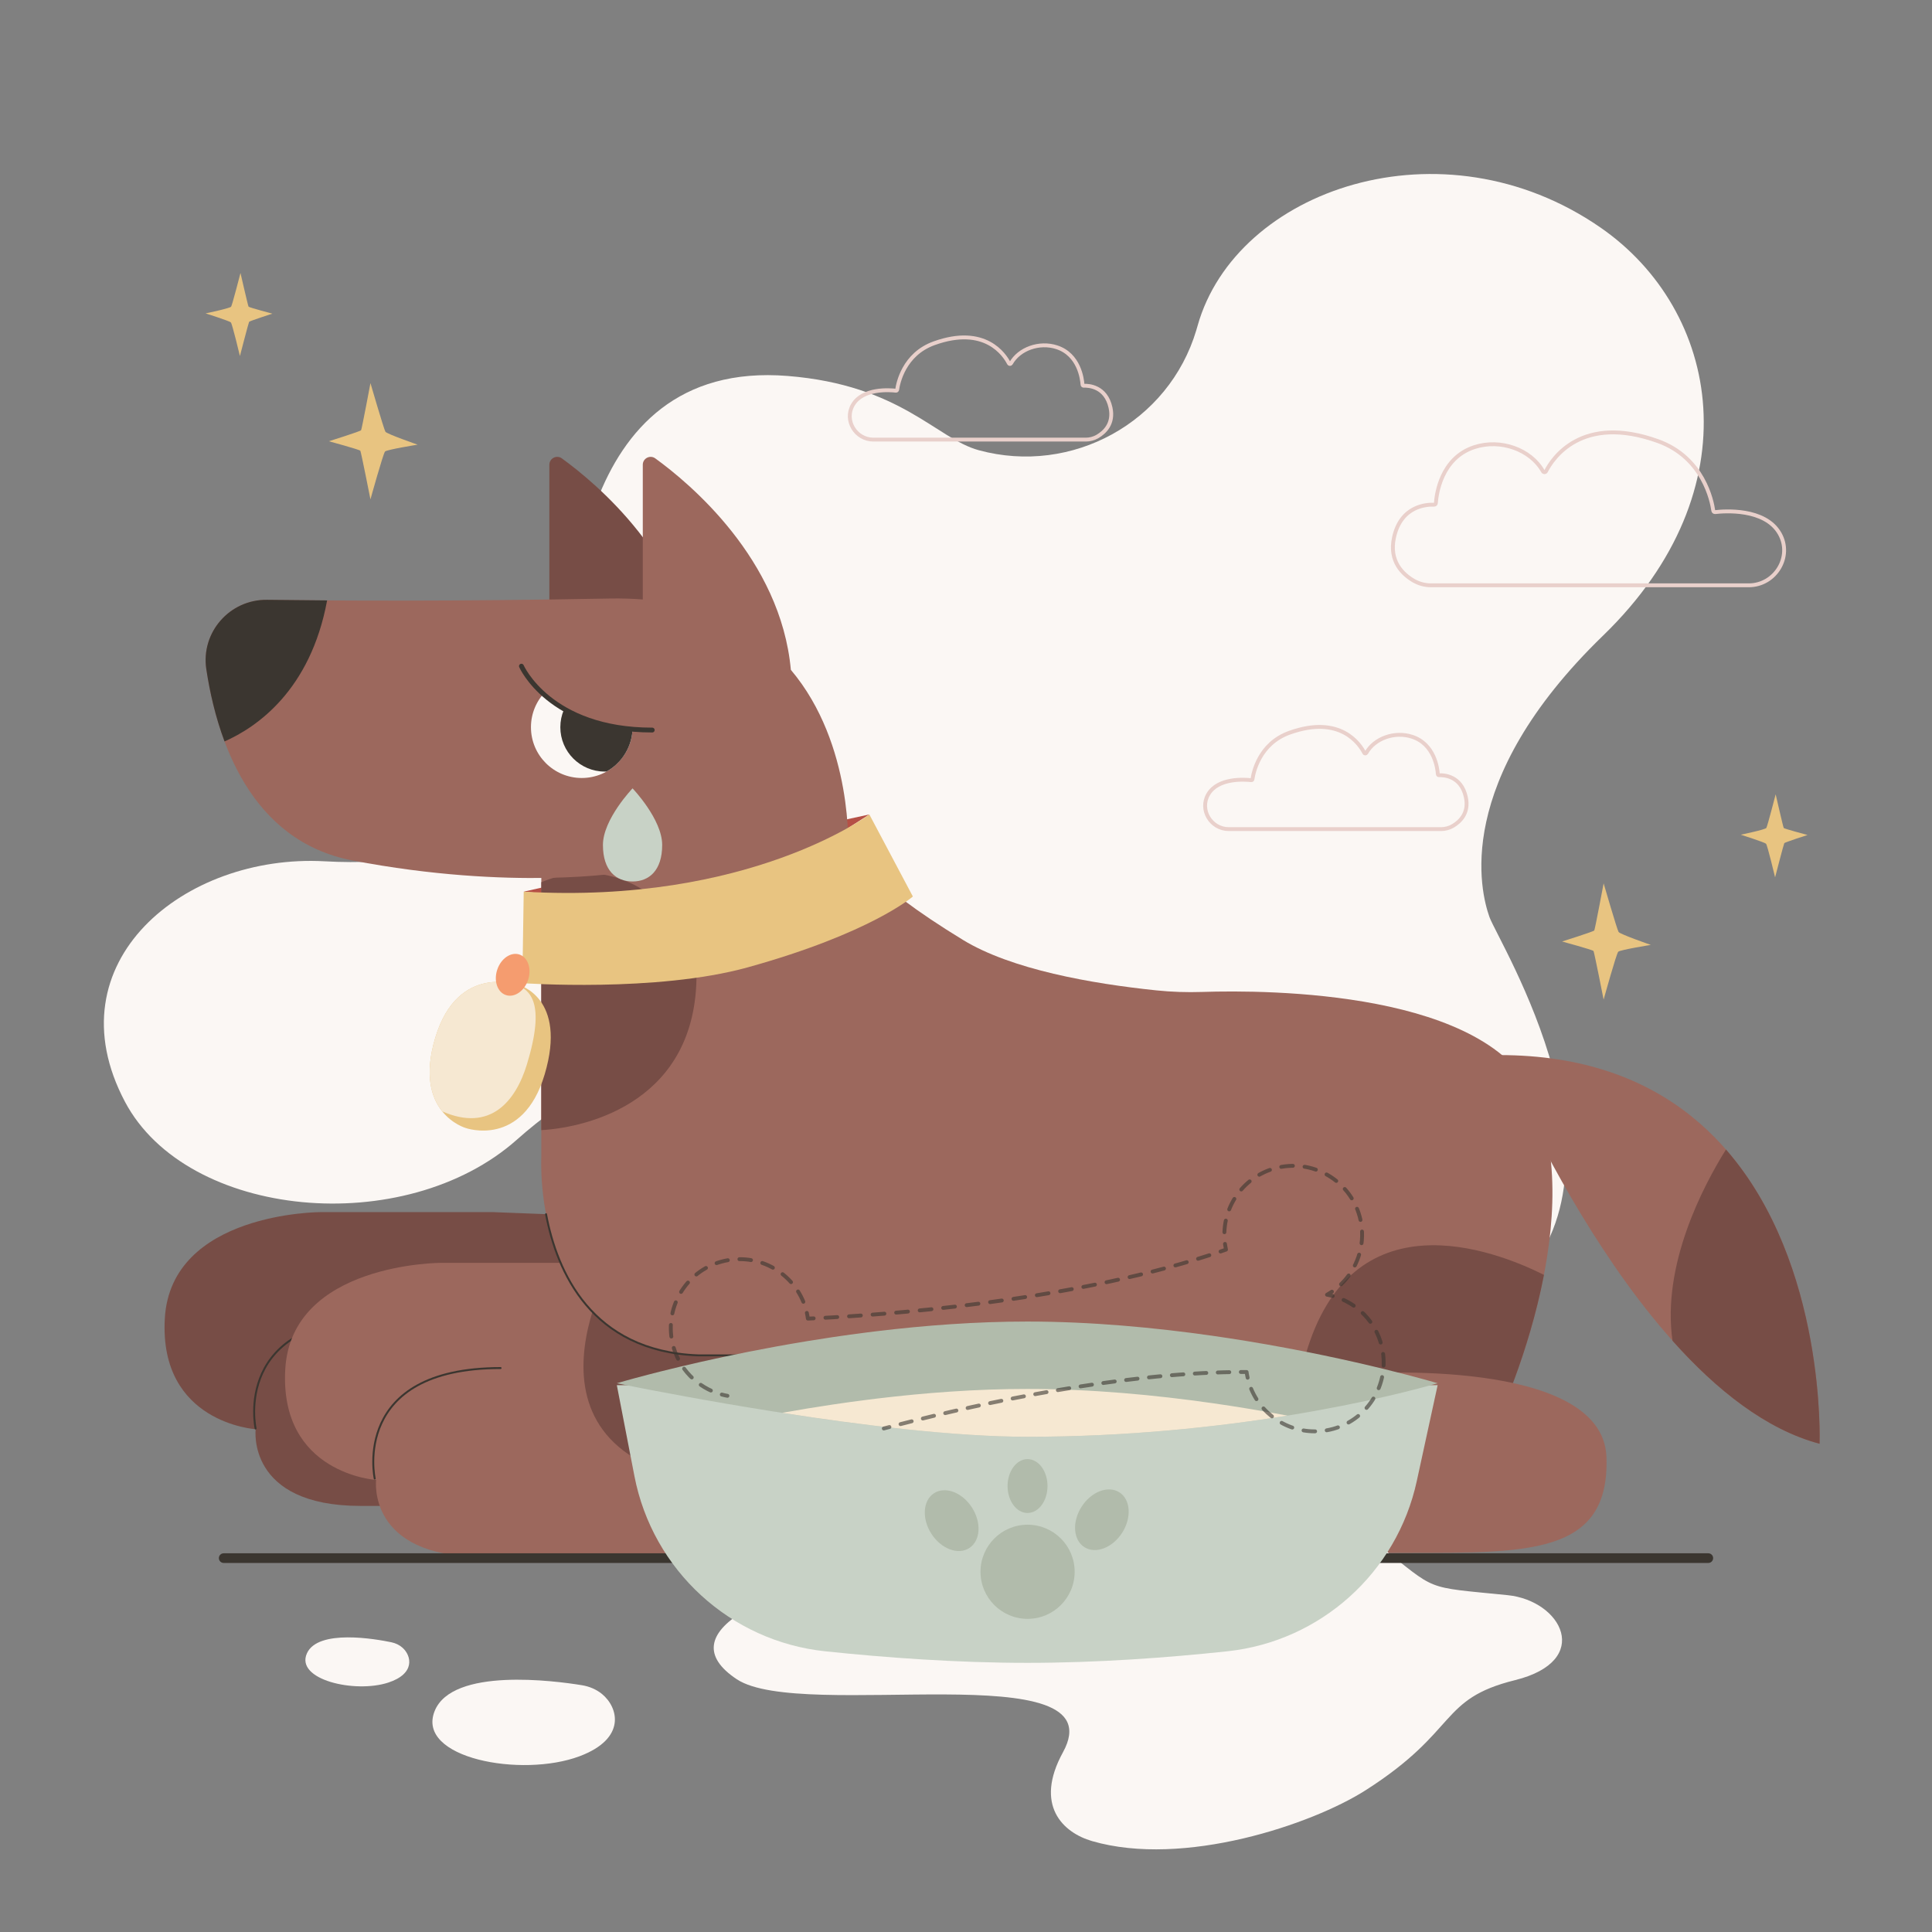 <?xml version="1.0" encoding="utf-8"?>
<!-- Generator: Adobe Illustrator 23.0.1, SVG Export Plug-In . SVG Version: 6.00 Build 0)  -->
<svg version="1.1" xmlns="http://www.w3.org/2000/svg" xmlns:xlink="http://www.w3.org/1999/xlink" x="0px" y="0px"
	 viewBox="0 0 2000 2000" style="enable-background:new 0 0 2000 2000;" xml:space="preserve">
<rect x="0" y="0" width="2000" height="2000" fill="#808080" stroke="none"/>
<style type="text/css">
	.st0{fill:#FBF7F4;}
	.st1{fill:#E8C481;}
	.st2{fill:#B1BBAB;}
	.st3{fill:#C88C7C;}
	.st4{fill:#9C685D;}
	.st5{fill:#C8D2C6;}
	.st6{fill:#774D46;}
	.st7{fill:none;stroke:#3B3630;stroke-width:2;stroke-linecap:round;stroke-linejoin:round;stroke-miterlimit:10;}
	.st8{fill:#3B3630;}
	.st9{fill:none;stroke:#3B3630;stroke-linecap:round;stroke-linejoin:round;stroke-miterlimit:10;}
	.st10{fill:#F3D2A6;}
	.st11{fill:#B55046;}
	.st12{fill:#F6E8D2;}
	.st13{fill:#C8AF95;}
	.st14{fill:none;stroke:#C8AF95;stroke-width:2;stroke-miterlimit:10;stroke-dasharray:20;}
	.st15{fill:none;stroke:#B55046;stroke-width:10;stroke-linecap:round;stroke-linejoin:round;stroke-miterlimit:10;}
	.st16{fill:none;stroke:#C88C7C;stroke-width:4;stroke-miterlimit:10;}
	.st17{fill:none;stroke:#C88C7C;stroke-width:10;stroke-miterlimit:10;}
	.st18{opacity:0.59;}
	.st19{fill:none;stroke:#B55046;stroke-width:2;stroke-miterlimit:10;}
	.st20{fill:none;stroke:#B55046;stroke-width:2;stroke-miterlimit:10;stroke-dasharray:21.147,21.147;}
	.st21{fill:none;stroke:#B55046;stroke-width:2;stroke-miterlimit:10;stroke-dasharray:22.175,22.175;}
	.st22{fill:none;stroke:#B55046;stroke-width:2;stroke-miterlimit:10;stroke-dasharray:24.298,24.298;}
	.st23{fill:none;stroke:#B55046;stroke-width:2;stroke-miterlimit:10;stroke-dasharray:18.158,18.158;}
	.st24{fill:none;stroke:#B55046;stroke-width:2;stroke-miterlimit:10;stroke-dasharray:20.105,20.105;}
	.st25{fill:none;stroke:#B55046;stroke-width:2;stroke-miterlimit:10;stroke-dasharray:19.018,19.018;}
	.st26{fill:none;stroke:#B55046;stroke-width:2;stroke-miterlimit:10;stroke-dasharray:20.067,20.067;}
	.st27{fill:none;stroke:#B55046;stroke-width:2;stroke-miterlimit:10;stroke-dasharray:20.489,20.489;}
	.st28{fill:none;stroke:#B55046;stroke-width:2;stroke-miterlimit:10;stroke-dasharray:19.799,19.799;}
	.st29{fill:none;stroke:#9C685D;stroke-width:6;stroke-linejoin:bevel;stroke-miterlimit:10;}
	.st30{fill:none;stroke:#9C685D;stroke-width:4;stroke-linejoin:round;stroke-miterlimit:10;}
	.st31{fill:none;stroke:#3B3630;stroke-width:2;stroke-miterlimit:10;}
	.st32{fill:none;stroke:#3B3630;stroke-width:4;stroke-linecap:round;stroke-linejoin:round;stroke-miterlimit:10;}
	.st33{fill:none;stroke:#9C685D;stroke-width:2;stroke-linecap:round;stroke-linejoin:round;stroke-miterlimit:10;}
	.st34{fill:none;stroke:#9C685D;stroke-width:2;stroke-linejoin:round;stroke-miterlimit:10;}
	.st35{fill:none;stroke:#774D46;stroke-linecap:round;stroke-linejoin:round;stroke-miterlimit:10;}
	.st36{fill:#2B2326;}
	.st37{fill:none;stroke:#231F20;stroke-linecap:round;stroke-linejoin:round;stroke-miterlimit:10;}
	.st38{fill:none;stroke:#B55046;stroke-width:2;stroke-miterlimit:10;stroke-dasharray:20.767,20.767;}
	.st39{fill:none;stroke:#B55046;stroke-width:2;stroke-miterlimit:10;stroke-dasharray:20.297,20.297;}
	.st40{fill:none;stroke:#B55046;stroke-width:2;stroke-miterlimit:10;stroke-dasharray:19.642,19.642;}
	.st41{fill:none;stroke:#B55046;stroke-width:2;stroke-miterlimit:10;stroke-dasharray:19.352,19.352;}
	.st42{fill:none;stroke:#B55046;stroke-width:2;stroke-miterlimit:10;stroke-dasharray:20.273,20.273;}
	.st43{fill:none;stroke:#3C2415;stroke-width:2;stroke-miterlimit:10;}
	.st44{fill:none;stroke:#3C2415;stroke-width:4;stroke-linecap:round;stroke-linejoin:round;stroke-miterlimit:10;}
	.st45{fill:#3C2415;}
	.st46{fill:#594A42;}
	.st47{fill:#F59C6F;}
	.st48{fill:#A26C60;}
	.st49{fill:none;stroke:#C88C7C;stroke-width:4;stroke-linecap:round;stroke-linejoin:round;stroke-miterlimit:10;}
	.st50{fill:none;stroke:#E9D0CB;stroke-width:6;stroke-miterlimit:10;}
	.st51{fill:none;stroke:#B1BBAB;stroke-width:6;stroke-linecap:round;stroke-linejoin:round;stroke-miterlimit:10;}
	.st52{fill:none;stroke:#E8C481;stroke-linecap:round;stroke-linejoin:round;stroke-miterlimit:10;}
	.st53{fill:none;stroke:#C88C7C;stroke-width:2;stroke-linecap:round;stroke-linejoin:round;stroke-miterlimit:10;}
	.st54{opacity:0.6;}
	.st55{fill:none;stroke:#FBF7F4;stroke-width:2;stroke-linecap:round;stroke-linejoin:round;}
	.st56{fill:none;stroke:#FBF7F4;stroke-width:2;stroke-linecap:round;stroke-linejoin:round;stroke-dasharray:19.232,19.232;}
	.st57{fill:none;stroke:#FBF7F4;stroke-width:2;stroke-linecap:round;stroke-linejoin:round;stroke-dasharray:19.121,19.121;}
	.st58{fill:none;stroke:#FBF7F4;stroke-width:2;stroke-linecap:round;stroke-linejoin:round;stroke-dasharray:12.279,12.279;}
	.st59{fill:none;stroke:#FBF7F4;stroke-width:2;stroke-linecap:round;stroke-linejoin:round;stroke-dasharray:13.653,13.653;}
	.st60{fill:none;stroke:#FBF7F4;stroke-width:2;stroke-linecap:round;stroke-linejoin:round;stroke-dasharray:19.486,19.486;}
	.st61{fill:none;stroke:#FBF7F4;stroke-width:2;stroke-linecap:round;stroke-linejoin:round;stroke-dasharray:18.655,18.655;}
	.st62{fill:none;stroke:#FBF7F4;stroke-width:2;stroke-linecap:round;stroke-linejoin:round;stroke-dasharray:18.767,18.767;}
	.st63{fill:none;stroke:#FBF7F4;stroke-width:2;stroke-linecap:round;stroke-linejoin:round;stroke-dasharray:21.284,21.284;}
	.st64{fill:none;stroke:#FBF7F4;stroke-width:2;stroke-linecap:round;stroke-linejoin:round;stroke-dasharray:24.985,24.985;}
	.st65{fill:none;stroke:#FBF7F4;stroke-width:2;stroke-linecap:round;stroke-linejoin:round;stroke-dasharray:14.135,14.135;}
	.st66{fill:none;stroke:#FBF7F4;stroke-width:2;stroke-linecap:round;stroke-linejoin:round;stroke-dasharray:20.138,20.138;}
	.st67{fill:none;stroke:#FBF7F4;stroke-width:2;stroke-linecap:round;stroke-linejoin:round;stroke-dasharray:21.976,21.976;}
	.st68{fill:none;stroke:#FBF7F4;stroke-width:2;stroke-linecap:round;stroke-linejoin:round;stroke-dasharray:21.826,21.826;}
	.st69{fill:none;stroke:#FBF7F4;stroke-width:2;stroke-linecap:round;stroke-linejoin:round;stroke-dasharray:24.072,24.072;}
	
		.st70{opacity:0.6;fill:none;stroke:#FBF7F4;stroke-width:2;stroke-linecap:round;stroke-linejoin:round;stroke-miterlimit:10;stroke-dasharray:20;}
	.st71{fill:none;stroke:#F3D2A6;stroke-width:3;stroke-miterlimit:10;stroke-dasharray:12;}
	.st72{fill:none;stroke:#E9D0CB;stroke-width:4;stroke-miterlimit:10;}
	.st73{fill:none;stroke:#3B3630;stroke-width:3;stroke-linecap:round;stroke-linejoin:round;stroke-miterlimit:10;}
	
		.st74{fill:none;stroke:#F6E8D2;stroke-width:4;stroke-linecap:round;stroke-linejoin:round;stroke-miterlimit:10;stroke-dasharray:20;}
	.st75{fill:none;stroke:#3B3630;stroke-width:10;stroke-linecap:round;stroke-linejoin:round;stroke-miterlimit:10;}
	.st76{fill:#949B8F;}
	.st77{fill:none;stroke:#FBF7F4;stroke-width:4;stroke-linecap:round;stroke-linejoin:round;}
	.st78{fill:none;stroke:#FBF7F4;stroke-width:4;stroke-linecap:round;stroke-linejoin:round;stroke-dasharray:19.539,19.539;}
	.st79{fill:none;stroke:#FBF7F4;stroke-width:4;stroke-linecap:round;stroke-linejoin:round;stroke-dasharray:22.298,22.298;}
	.st80{fill:none;stroke:#FBF7F4;stroke-width:4;stroke-linecap:round;stroke-linejoin:round;stroke-dasharray:25.182,25.182;}
	.st81{fill:none;stroke:#FBF7F4;stroke-width:4;stroke-linecap:round;stroke-linejoin:round;stroke-dasharray:19.529,19.529;}
	.st82{fill:none;stroke:#FBF7F4;stroke-width:4;stroke-linecap:round;stroke-linejoin:round;stroke-dasharray:18.862,18.862;}
	.st83{fill:none;stroke:#FBF7F4;stroke-width:4;stroke-linecap:round;stroke-linejoin:round;stroke-dasharray:12.14,12.14;}
	.st84{fill:none;stroke:#FBF7F4;stroke-width:4;stroke-linecap:round;stroke-linejoin:round;stroke-dasharray:16.039,16.039;}
	.st85{fill:none;stroke:#FBF7F4;stroke-width:4;stroke-linecap:round;stroke-linejoin:round;stroke-dasharray:20.253,20.253;}
	.st86{fill:none;stroke:#FBF7F4;stroke-width:4;stroke-linecap:round;stroke-linejoin:round;stroke-dasharray:19.54,19.54;}
	.st87{fill:none;stroke:#3B3630;stroke-width:2;stroke-linejoin:round;stroke-miterlimit:10;}
	.st88{fill:none;stroke:#3B3630;stroke-width:5;stroke-linecap:round;stroke-linejoin:round;stroke-miterlimit:10;}
	.st89{fill:none;stroke:#3B3630;stroke-width:4;stroke-linecap:round;stroke-linejoin:round;}
	.st90{fill:none;stroke:#3B3630;stroke-width:4;stroke-linecap:round;stroke-linejoin:round;stroke-dasharray:11.906,11.906;}
	.st91{fill:none;stroke:#3B3630;stroke-width:4;stroke-linecap:round;stroke-linejoin:round;stroke-dasharray:12.052,12.052;}
	.st92{fill:none;stroke:#3B3630;stroke-width:4;stroke-linecap:round;stroke-linejoin:round;stroke-dasharray:12.118,12.118;}
	.st93{fill:none;stroke:#3B3630;stroke-width:4;stroke-linecap:round;stroke-linejoin:round;stroke-dasharray:12.231,12.231;}
	.st94{fill:none;stroke:#3B3630;stroke-width:4;stroke-linecap:round;stroke-linejoin:round;stroke-dasharray:12.056,12.056;}
	.st95{fill:none;stroke:#9C685D;stroke-width:4;stroke-linecap:round;stroke-linejoin:round;stroke-miterlimit:10;}
	.st96{fill:none;stroke:#3B3630;stroke-width:16;stroke-miterlimit:10;}
	.st97{fill:none;stroke:#3B3630;stroke-miterlimit:10;}
	
		.st98{fill:none;stroke:#F59C6F;stroke-width:4;stroke-linecap:round;stroke-linejoin:round;stroke-miterlimit:10;stroke-dasharray:20;}
	.st99{fill:#C49A6C;}
	.st100{opacity:0.48;fill:#F6E8D2;}
	.st101{fill:none;stroke:#B55046;stroke-miterlimit:10;}
	.st102{fill:none;stroke:#B55046;stroke-miterlimit:10;stroke-dasharray:11.968,11.968;}
	.st103{fill:none;stroke:#231F20;stroke-width:2;stroke-linecap:round;stroke-linejoin:round;stroke-miterlimit:10;}
	.st104{fill:#9FAF9E;}
	.st105{opacity:0.5;fill:#F6E8D2;}
	.st106{fill:none;stroke:#F59C6F;stroke-width:2;stroke-linecap:round;stroke-linejoin:round;}
	.st107{fill:none;stroke:#F59C6F;stroke-width:2;stroke-linecap:round;stroke-linejoin:round;stroke-dasharray:22.879,22.879;}
	.st108{fill:none;stroke:#F59C6F;stroke-width:2;stroke-linecap:round;stroke-linejoin:round;stroke-dasharray:17.346,17.346;}
	.st109{fill:none;stroke:#F59C6F;stroke-width:2;stroke-linecap:round;stroke-linejoin:round;stroke-dasharray:19.477,19.477;}
	.st110{fill:none;stroke:#F59C6F;stroke-width:2;stroke-linecap:round;stroke-linejoin:round;stroke-dasharray:16.99,16.99;}
	.st111{fill:none;stroke:#F59C6F;stroke-width:2;stroke-linecap:round;stroke-linejoin:round;stroke-dasharray:20.587,20.587;}
	.st112{fill:none;stroke:#F59C6F;stroke-width:2;stroke-linecap:round;stroke-linejoin:round;stroke-dasharray:22.645,22.645;}
	.st113{fill:none;stroke:#F59C6F;stroke-width:2;stroke-linecap:round;stroke-linejoin:round;stroke-dasharray:20.318,20.318;}
	.st114{fill:none;stroke:#F59C6F;stroke-width:2;stroke-linecap:round;stroke-linejoin:round;stroke-dasharray:18.019,18.019;}
	.st115{fill:none;stroke:#F59C6F;stroke-width:2;stroke-linecap:round;stroke-linejoin:round;stroke-dasharray:22.915,22.915;}
	.st116{fill:none;stroke:#F59C6F;stroke-width:2;stroke-linecap:round;stroke-linejoin:round;stroke-dasharray:21.71,21.71;}
	.st117{fill:none;stroke:#F59C6F;stroke-width:2;stroke-linecap:round;stroke-linejoin:round;stroke-dasharray:25.058,25.058;}
	.st118{fill:none;stroke:#F59C6F;stroke-width:2;stroke-linecap:round;stroke-linejoin:round;stroke-dasharray:20.043,20.043;}
	.st119{fill:#BAA695;}
</style>
<g id="_x31_2">
</g>
<g id="_x31_1">
</g>
<g id="_x31_0">
</g>
<g id="_x30_9">
</g>
<g id="_x30_8">
</g>
<g id="_x30_7">
</g>
<g id="_x30_6">
</g>
<g id="_x30_5">
	<path class="st0" d="M1013.35,466.1c96.29,26.12,196.65-28.79,225.1-124.42c0.43-1.44,0.85-2.9,1.27-4.38
		c39.73-141.49,253.39-215.02,417.1-101.75c123.71,85.59,159.19,270.8,2.68,422.41s-126.81,265.41-117.64,291.28
		c9.17,25.87,160.18,266.14,19.31,388.89c-77.45,67.48-223.07,95.36-416.67-35.49c-232.17-156.93-400.03-308.99-609.37-122.9
		c-116.29,103.38-341.49,82.13-405.74-39.15c-76.68-144.74,61.74-256.95,206.52-248.98s246.57-42.1,252.43-189.34
		c2.14-53.69,0.66-331.26,227.06-313.08C932.77,398.62,969.3,454.15,1013.35,466.1z"/>
	<g>
		<path class="st6" d="M510.18,1254.77H331.84c0,0-155.13,0-161.24,110.34c-5.99,108.14,94.06,114.41,94.06,114.41
			s-9.77,79.4,108.71,79.4s255.3,0,255.3,0l291.94-288.28L510.18,1254.77z"/>
		<path class="st7" d="M264.61,1478.77c0,0-25.24-114.41,130.29-114.41"/>
		<path class="st4" d="M634.87,1307.29H456.53c0,0-155.13,0-161.24,110.34c-5.99,108.14,94.06,114.41,94.06,114.41
			s-9.77,79.4,108.71,79.4s255.3,0,255.3,0l291.94-288.28L634.87,1307.29z"/>
		<path class="st6" d="M761.53,1538.35c26.62,2.18,49.48,0.87,69.09-3.19L936,1431.1c9.58-38.83,7.54-80.7,3.35-112.03
			l-304.48-11.78C634.87,1307.29,510.37,1517.76,761.53,1538.35z"/>
		<path class="st11" d="M542.15,923.06c0,0,244.05-55.65,357.79-79.94l-154.45,98.94L542.15,923.06z"/>
		<path class="st4" d="M1589.69,1137.5c-46.97-111.9-276.7-112.9-345.36-110.63c-15.76,0.52-31.54-0.01-47.22-1.63
			c-67.48-6.99-150.08-21.62-200.26-52.24c-96.09-58.63-130.29-99.35-135.18-133.55c-4.89-34.2-301.31,48.86-301.31,48.86v309.45
			c0,0-10.88,198.78,162.31,205.29c135.23,5.09,444.85,15.14,574.11,19.3l13.17,47.4h240.56
			C1550.52,1469.75,1645.06,1269.42,1589.69,1137.5z"/>
		<path class="st6" d="M560.36,1169.93c50.93-3.05,160.68-31.29,160.68-161.06c0-56.88-73.95-131.78-160.68-95.59V1169.93z"/>
		<path class="st6" d="M1598.29,1319.73c-52.36-26.17-199.47-82.36-246.88,83.32c-8.46,29.55-6.85,51.22,2.04,66.7h197.07
			C1550.52,1469.75,1582.39,1402.21,1598.29,1319.73z"/>
		<path class="st6" d="M568.69,663.56V481.1c0-6.64,7.53-10.51,12.91-6.61c35.03,25.36,129.92,104.07,140.37,218.91
			C734.81,834.57,568.69,663.56,568.69,663.56z"/>
		<path class="st4" d="M818.69,693.41c-10.45-114.84-105.35-193.55-140.37-218.91c-5.38-3.9-12.91-0.03-12.91,6.61v139.47
			c-10.84-0.86-22.23-1.21-34.2-0.99c-160.99,3.01-283.98,2.31-354.72,1.33c-38.59-0.53-68.68,33.59-62.93,71.75
			c11.04,73.2,45.46,177.84,151.36,198.09c166.13,31.76,280.95,12.22,280.95,12.22l116.42-17.36l115.67-4.63
			C877.96,880.98,884.02,770.72,818.69,693.41z"/>
		<path class="st8" d="M338.63,621.54c-23.79-0.16-44.58-0.38-62.14-0.62c-38.59-0.53-68.68,33.59-62.93,71.75
			c3.47,23.05,9.27,49.21,18.88,74.87C265.47,752.96,321.33,714.95,338.63,621.54z"/>
		<path class="st7" d="M565.25,1256.9c11.18,59.16,46.65,141.99,157.43,146.16h79.34"/>
		<path class="st4" d="M1552.18,1092.22c0,0,144.18,352.67,331.44,402.34C1883.62,1494.57,1899.09,1092.22,1552.18,1092.22z"/>
		<path class="st4" d="M1407.68,1422.02c0,0-276.06-23.21-276.06,92.83c0,116.04,156.35,94.06,296.83,92.83
			c140.47-1.22,238.51,9.58,234.53-99.47C1659.18,1404.08,1407.68,1422.02,1407.68,1422.02z"/>
		<circle class="st0" cx="602.23" cy="752.79" r="52.59"/>
		<path class="st8" d="M580.06,752.79c0,25.37,20.56,45.93,45.93,45.93c0.65,0,1.29-0.02,1.94-0.05
			c16.05-9.01,26.9-26.17,26.9-45.88c0-19.71-10.85-36.88-26.9-45.88c-0.64-0.03-1.29-0.05-1.94-0.05
			C600.62,706.86,580.06,727.43,580.06,752.79z"/>
		<path class="st4" d="M539.78,689.61c0,0,28.91,66.14,135.41,66.14c101.23,0-35.2-85.69-35.2-85.69L539.78,689.61z"/>
		<path class="st88" d="M539.78,689.61c0,0,28.91,66.14,135.41,66.14"/>
		<path class="st1" d="M537.07,1019.68c0,0-63.01-23.39-86.47,54.55s31.55,93.5,31.55,93.5s58.89,21.04,81.68-55.51
			C587.51,1032.72,537.07,1019.68,537.07,1019.68z"/>
		<path class="st5" d="M685.49,874.71c0,26.62-13.73,37.79-30.67,37.79s-30.67-11.17-30.67-37.79s30.67-58.6,30.67-58.6
			S685.49,848.1,685.49,874.71z"/>
		<path class="st7" d="M387.92,1530.61c0,0-25.24-114.41,130.29-114.41"/>
		<path class="st1" d="M542.15,923.06l-1.44,94.69c0,0,138.95,9.84,233.27-16.33C901.84,965.95,945,928.05,945,928.05l-45.06-84.93
			C899.94,843.12,775.6,936.56,542.15,923.06z"/>
		<path class="st12" d="M545.48,1101.77c19.77-64.98,2.83-76.45-11.04-82.9c-12.16-3.38-63.24-13.06-83.84,55.37
			c-11.81,39.22-3.74,62.64,7.19,76.24l0,0C507.47,1172.28,533.82,1140.09,545.48,1101.77z"/>
		
			<ellipse transform="matrix(0.316 -0.949 0.949 0.316 -594.318 1193.659)" class="st47" cx="530.41" cy="1008.87" rx="22.12" ry="16.82"/>
		<path class="st6" d="M1731.38,1387.93c45.23,50.74,96.85,91.94,152.23,106.64c0,0,7.13-185.5-96.89-304.59
			C1762.74,1228.41,1720.19,1309.66,1731.38,1387.93z"/>
	</g>
	<path class="st0" d="M1172.83,1598.89c0,0,194.09-46.42,255.05,1.17c60.96,47.59,44.25,42.33,132.75,51.24
		c56.16,5.66,88.78,67.89,7.76,87.97c-79.53,19.71-57.58,52.04-154.81,114.05c-55.37,35.31-188.21,80.17-283.16,52.55
		c-30.04-8.74-60.17-37.03-30.04-91.93c56.72-103.32-270.46-31.09-337.63-75.57c-71.36-47.25,24.61-97.43,188.07-123.36
		S1172.83,1598.89,1172.83,1598.89z"/>
	<line class="st75" x1="231.57" y1="1612.96" x2="1768.43" y2="1612.96"/>
	<path class="st1" d="M383.49,396.59c0,0-8.92,47.6-9.69,48.78c-0.78,1.18-33.35,11.41-33.35,11.41s31.8,8.65,32.57,9.83
		s10.47,50.35,10.47,50.35s13.18-47.6,15.12-49.57c1.94-1.97,33.73-7.08,33.73-7.08s-31.8-11.02-33.35-13.38
		C397.45,444.58,383.49,396.59,383.49,396.59z"/>
	<path class="st1" d="M1660.07,914.44c0,0-8.92,47.6-9.69,48.78s-33.35,11.41-33.35,11.41s31.8,8.65,32.57,9.83
		c0.78,1.18,10.47,50.35,10.47,50.35s13.18-47.6,15.12-49.57c1.94-1.97,33.73-7.08,33.73-7.08s-31.8-11.02-33.35-13.38
		S1660.07,914.44,1660.07,914.44z"/>
	<path class="st1" d="M248.95,282.6c0,0,7.78,33.98,8.35,34.85c0.57,0.87,24.64,7.24,24.64,7.24s-23.49,7.59-24.06,8.46
		s-9.52,35.42-9.52,35.42s-7.95-33.38-9.39-34.83c-1.43-1.45-26.12-9.32-26.12-9.32s25.28-5.24,26.43-6.99
		C240.42,315.67,248.95,282.6,248.95,282.6z"/>
	<path class="st1" d="M1838.16,822.27c0,0,7.78,33.98,8.35,34.85c0.57,0.87,24.64,7.24,24.64,7.24s-23.49,7.59-24.06,8.46
		c-0.57,0.87-9.52,35.42-9.52,35.42s-7.95-33.38-9.39-34.83c-1.43-1.45-26.12-9.32-26.12-9.32s25.28-5.24,26.43-6.99
		C1829.64,855.35,1838.16,822.27,1838.16,822.27z"/>
	<path class="st5" d="M638.54,1433.92l18.23,94.21c18.84,97.32,99.04,170.98,197.63,181.31c62.49,6.55,136.06,11.94,208.99,11.94
		c73,0,145.71-5.4,207.1-11.96c96.51-10.31,175.53-81.36,196.15-176.2l21.6-99.31H638.54z"/>
	<g>
		<path class="st2" d="M640.21,1432.24c0.03,0.01,0.06,0.01,0.08,0.02c0.16,0.03,0.32,0.07,0.5,0.1c0.06,0.01,0.12,0.02,0.18,0.04
			c0.13,0.03,0.26,0.05,0.39,0.08c0.15,0.03,0.31,0.06,0.47,0.1c0.04,0.01,0.09,0.02,0.13,0.03c0.19,0.04,0.39,0.08,0.61,0.12
			c0.12,0.02,0.24,0.05,0.37,0.07c0.14,0.03,0.28,0.06,0.42,0.09c0.13,0.03,0.26,0.05,0.4,0.08c0.19,0.04,0.38,0.08,0.58,0.12
			c0.87,0.18,1.84,0.37,2.9,0.59c0.14,0.03,0.27,0.05,0.41,0.08c0.81,0.16,1.66,0.33,2.57,0.52c0.12,0.02,0.25,0.05,0.37,0.07
			c0.34,0.07,0.69,0.14,1.05,0.21c0.11,0.02,0.23,0.05,0.34,0.07c0.89,0.18,1.82,0.36,2.79,0.56c0.14,0.03,0.29,0.06,0.44,0.09
			c0.35,0.07,0.7,0.14,1.06,0.21c0.28,0.06,0.57,0.11,0.86,0.17c0.3,0.06,0.6,0.12,0.91,0.18c0.21,0.04,0.42,0.08,0.63,0.13
			c0.4,0.08,0.8,0.16,1.21,0.24c0.25,0.05,0.5,0.1,0.75,0.15c0.3,0.06,0.6,0.12,0.9,0.18c0.36,0.07,0.73,0.14,1.1,0.22
			c0.25,0.05,0.51,0.1,0.76,0.15c0.41,0.08,0.82,0.16,1.24,0.24c0.21,0.04,0.42,0.08,0.63,0.12c0.44,0.09,0.89,0.17,1.34,0.26
			c0.24,0.05,0.47,0.09,0.71,0.14c0.45,0.09,0.9,0.17,1.35,0.26c0.25,0.05,0.5,0.1,0.75,0.15c0.46,0.09,0.91,0.18,1.37,0.27
			c0.28,0.05,0.56,0.11,0.84,0.16c0.43,0.08,0.86,0.17,1.3,0.25c0.32,0.06,0.64,0.12,0.96,0.18c0.45,0.09,0.9,0.17,1.36,0.26
			c0.19,0.04,0.39,0.07,0.58,0.11c78.6,15.1,264.21,48.04,387.56,48.04c237.13,0,417.66-53.29,424.61-55.37
			c0.14-0.04,0.23-0.07,0.23-0.07s-83.32-24.94-197.45-43.65c-11.41-1.87-23.14-3.68-35.11-5.39
			c-59.89-8.57-126.17-14.81-192.28-14.81l0,0l0,0c-52.89,0-105.89,3.99-155.63,9.98c-3.11,0.37-6.21,0.76-9.29,1.15
			c-12.33,1.56-24.45,3.23-36.29,4.99c-8.88,1.32-17.62,2.69-26.18,4.09c-11.41,1.87-22.52,3.8-33.26,5.77
			c-37.61,6.87-70.79,14.13-97.31,20.43c-7.58,1.8-14.61,3.52-21.04,5.14c-1.61,0.4-3.18,0.8-4.71,1.19
			c-3.07,0.78-5.98,1.53-8.74,2.24c-20.66,5.37-32.38,8.88-32.38,8.88s0.14,0.03,0.41,0.08c0.02,0,0.05,0.01,0.08,0.02
			C639.3,1432.05,639.7,1432.13,640.21,1432.24z"/>
		<path class="st12" d="M1255.67,1452.63c-59.89-8.57-126.17-14.81-192.28-14.81c-52.89,0-105.89,3.99-155.63,9.98
			c-3.11,0.37-6.21,0.76-9.29,1.15c-12.33,1.56-24.45,3.23-36.29,4.99c-8.88,1.32-17.62,2.69-26.18,4.09
			c-9.01,1.48-17.81,2.99-26.41,4.53c82.51,12.81,179.46,24.78,253.81,24.78c103.96,0,197.04-10.24,269.39-21.92
			c-13.43-2.52-27.46-5-41.99-7.38C1279.37,1456.15,1267.65,1454.35,1255.67,1452.63z"/>
	</g>
	<g>
		<circle class="st2" cx="1063.75" cy="1627.1" r="48.73"/>
		<ellipse class="st2" cx="1063.71" cy="1538.35" rx="20.67" ry="27.88"/>
		
			<ellipse transform="matrix(0.538 -0.843 0.843 0.538 -799.769 1688.006)" class="st2" cx="1140.6" cy="1573.88" rx="33.66" ry="24.95"/>
		
			<ellipse transform="matrix(0.843 -0.538 0.538 0.843 -692.065 777.762)" class="st2" cx="985.35" cy="1573.56" rx="25.01" ry="33.74"/>
	</g>
	<g class="st54">
		<g>
			<path class="st89" d="M914.91,1478.77c1.9-0.5,3.83-1.02,5.8-1.53"/>
			<path class="st90" d="M932.22,1474.24c85.37-21.98,224.7-52.41,346.31-53.89"/>
			<path class="st89" d="M1284.49,1420.3c2-0.01,4-0.01,6,0c0.09,0.67,0.17,1.33,0.28,2c0.22,1.32,0.48,2.62,0.77,3.91"/>
			<path class="st91" d="M1295.18,1437.69c12.4,30.07,44.31,48.68,77.74,43.05c38.82-6.55,64.99-43.32,58.44-82.15
				c-4.43-26.26-22.69-46.73-46.07-55.19"/>
			<path class="st89" d="M1379.57,1341.59c-1.92-0.52-3.88-0.96-5.85-1.31c1.75-0.98,3.45-2.04,5.1-3.16"/>
			<path class="st92" d="M1388.21,1329.49c16.36-15.78,24.9-39.09,20.84-63.19c-6.55-38.82-43.33-64.99-82.15-58.44
				c-36.02,6.07-61.14,38.17-59.35,73.78"/>
			<path class="st89" d="M1268.11,1287.68c0.1,0.77,0.22,1.54,0.35,2.32c0.2,1.21,0.44,2.4,0.7,3.59c-1.88,0.66-3.77,1.32-5.67,1.97
				"/>
			<path class="st93" d="M1251.89,1299.42c-150.92,49.02-343.79,62.06-403.5,65.03"/>
			<path class="st89" d="M842.29,1364.75c-2.31,0.11-4.31,0.19-5.99,0.26c-0.1-0.69-0.18-1.39-0.3-2.08
				c-0.22-1.29-0.47-2.57-0.75-3.83"/>
			<path class="st94" d="M831.63,1347.6c-12.38-30.11-44.32-48.76-77.77-43.12c-38.82,6.55-64.99,43.32-58.44,82.15
				c4.43,26.26,22.69,46.73,46.06,55.19"/>
			<path class="st89" d="M747.2,1443.63c1.92,0.52,3.88,0.96,5.85,1.31"/>
		</g>
	</g>
	<path class="st72" d="M1272.04,858.29h219.71c4.26,0,8.46-1.1,12.14-3.24c7.36-4.28,17.19-13.29,13.53-29.91
		c-4.87-22.12-22.9-22.84-27.72-22.63c-0.66,0.03-1.21-0.47-1.25-1.12c-0.39-5.85-3.43-31.19-26.72-38.73
		c-18.02-5.83-38.81,1.61-47.34,16.73c-0.48,0.84-1.68,0.83-2.12-0.03c-4.47-8.74-24.58-39.79-77.38-20.85
		c-31.57,11.33-37.43,41.72-38.32,48.1c-0.09,0.65-0.68,1.11-1.34,1.03c-6.14-0.72-34.3-2.95-44.54,14.74
		C1241.44,838.33,1253.6,858.29,1272.04,858.29z"/>
	<path class="st72" d="M904.2,455.09h219.71c4.26,0,8.46-1.1,12.14-3.24c7.36-4.28,17.19-13.29,13.53-29.91
		c-4.87-22.12-22.9-22.84-27.72-22.63c-0.66,0.03-1.21-0.47-1.25-1.12c-0.39-5.86-3.43-31.19-26.72-38.73
		c-18.02-5.83-38.81,1.61-47.34,16.73c-0.48,0.84-1.68,0.83-2.12-0.03c-4.47-8.74-24.58-39.79-77.38-20.85
		c-31.57,11.33-37.43,41.72-38.32,48.1c-0.09,0.65-0.68,1.11-1.34,1.03c-6.14-0.72-34.3-2.95-44.54,14.74
		C873.6,435.13,885.77,455.09,904.2,455.09z"/>
	<path class="st72" d="M1810.24,605.92h-328.75c-6.38,0-12.65-1.65-18.16-4.85c-11.01-6.4-25.72-19.89-20.25-44.75
		c7.28-33.1,34.26-34.18,41.48-33.86c0.98,0.04,1.81-0.7,1.87-1.68c0.59-8.76,5.14-46.67,39.98-57.95
		c26.97-8.72,58.07,2.41,70.84,25.03c0.71,1.26,2.52,1.25,3.18-0.04c6.69-13.08,36.78-59.54,115.79-31.2
		c47.24,16.95,56.01,62.42,57.34,71.97c0.14,0.97,1.02,1.66,2,1.54c9.19-1.07,51.32-4.42,66.64,22.06
		C1856.02,576.06,1837.83,605.92,1810.24,605.92z"/>
	<path class="st0" d="M416.74,1705.77c-3.27-2.93-7.32-4.82-11.62-5.71c-15.8-3.3-75.93-13.98-87.39,11.46
		c-12.31,27.32,49.55,41.59,84.15,30.31C430.17,1732.6,425.98,1714.04,416.74,1705.77z"/>
	<path class="st0" d="M623.23,1753.66c-5.96-4.88-13.22-7.89-20.82-9.13c-27.99-4.57-134.32-18.72-152.49,26.8
		c-19.5,48.89,90.15,69.2,150.01,46.74C648.85,1799.72,640.06,1767.46,623.23,1753.66z"/>
</g>
<g id="_x30_4">
</g>
<g id="_x30_3">
</g>
<g id="_x30_2">
</g>
<g id="_x30_1">
</g>
</svg>

